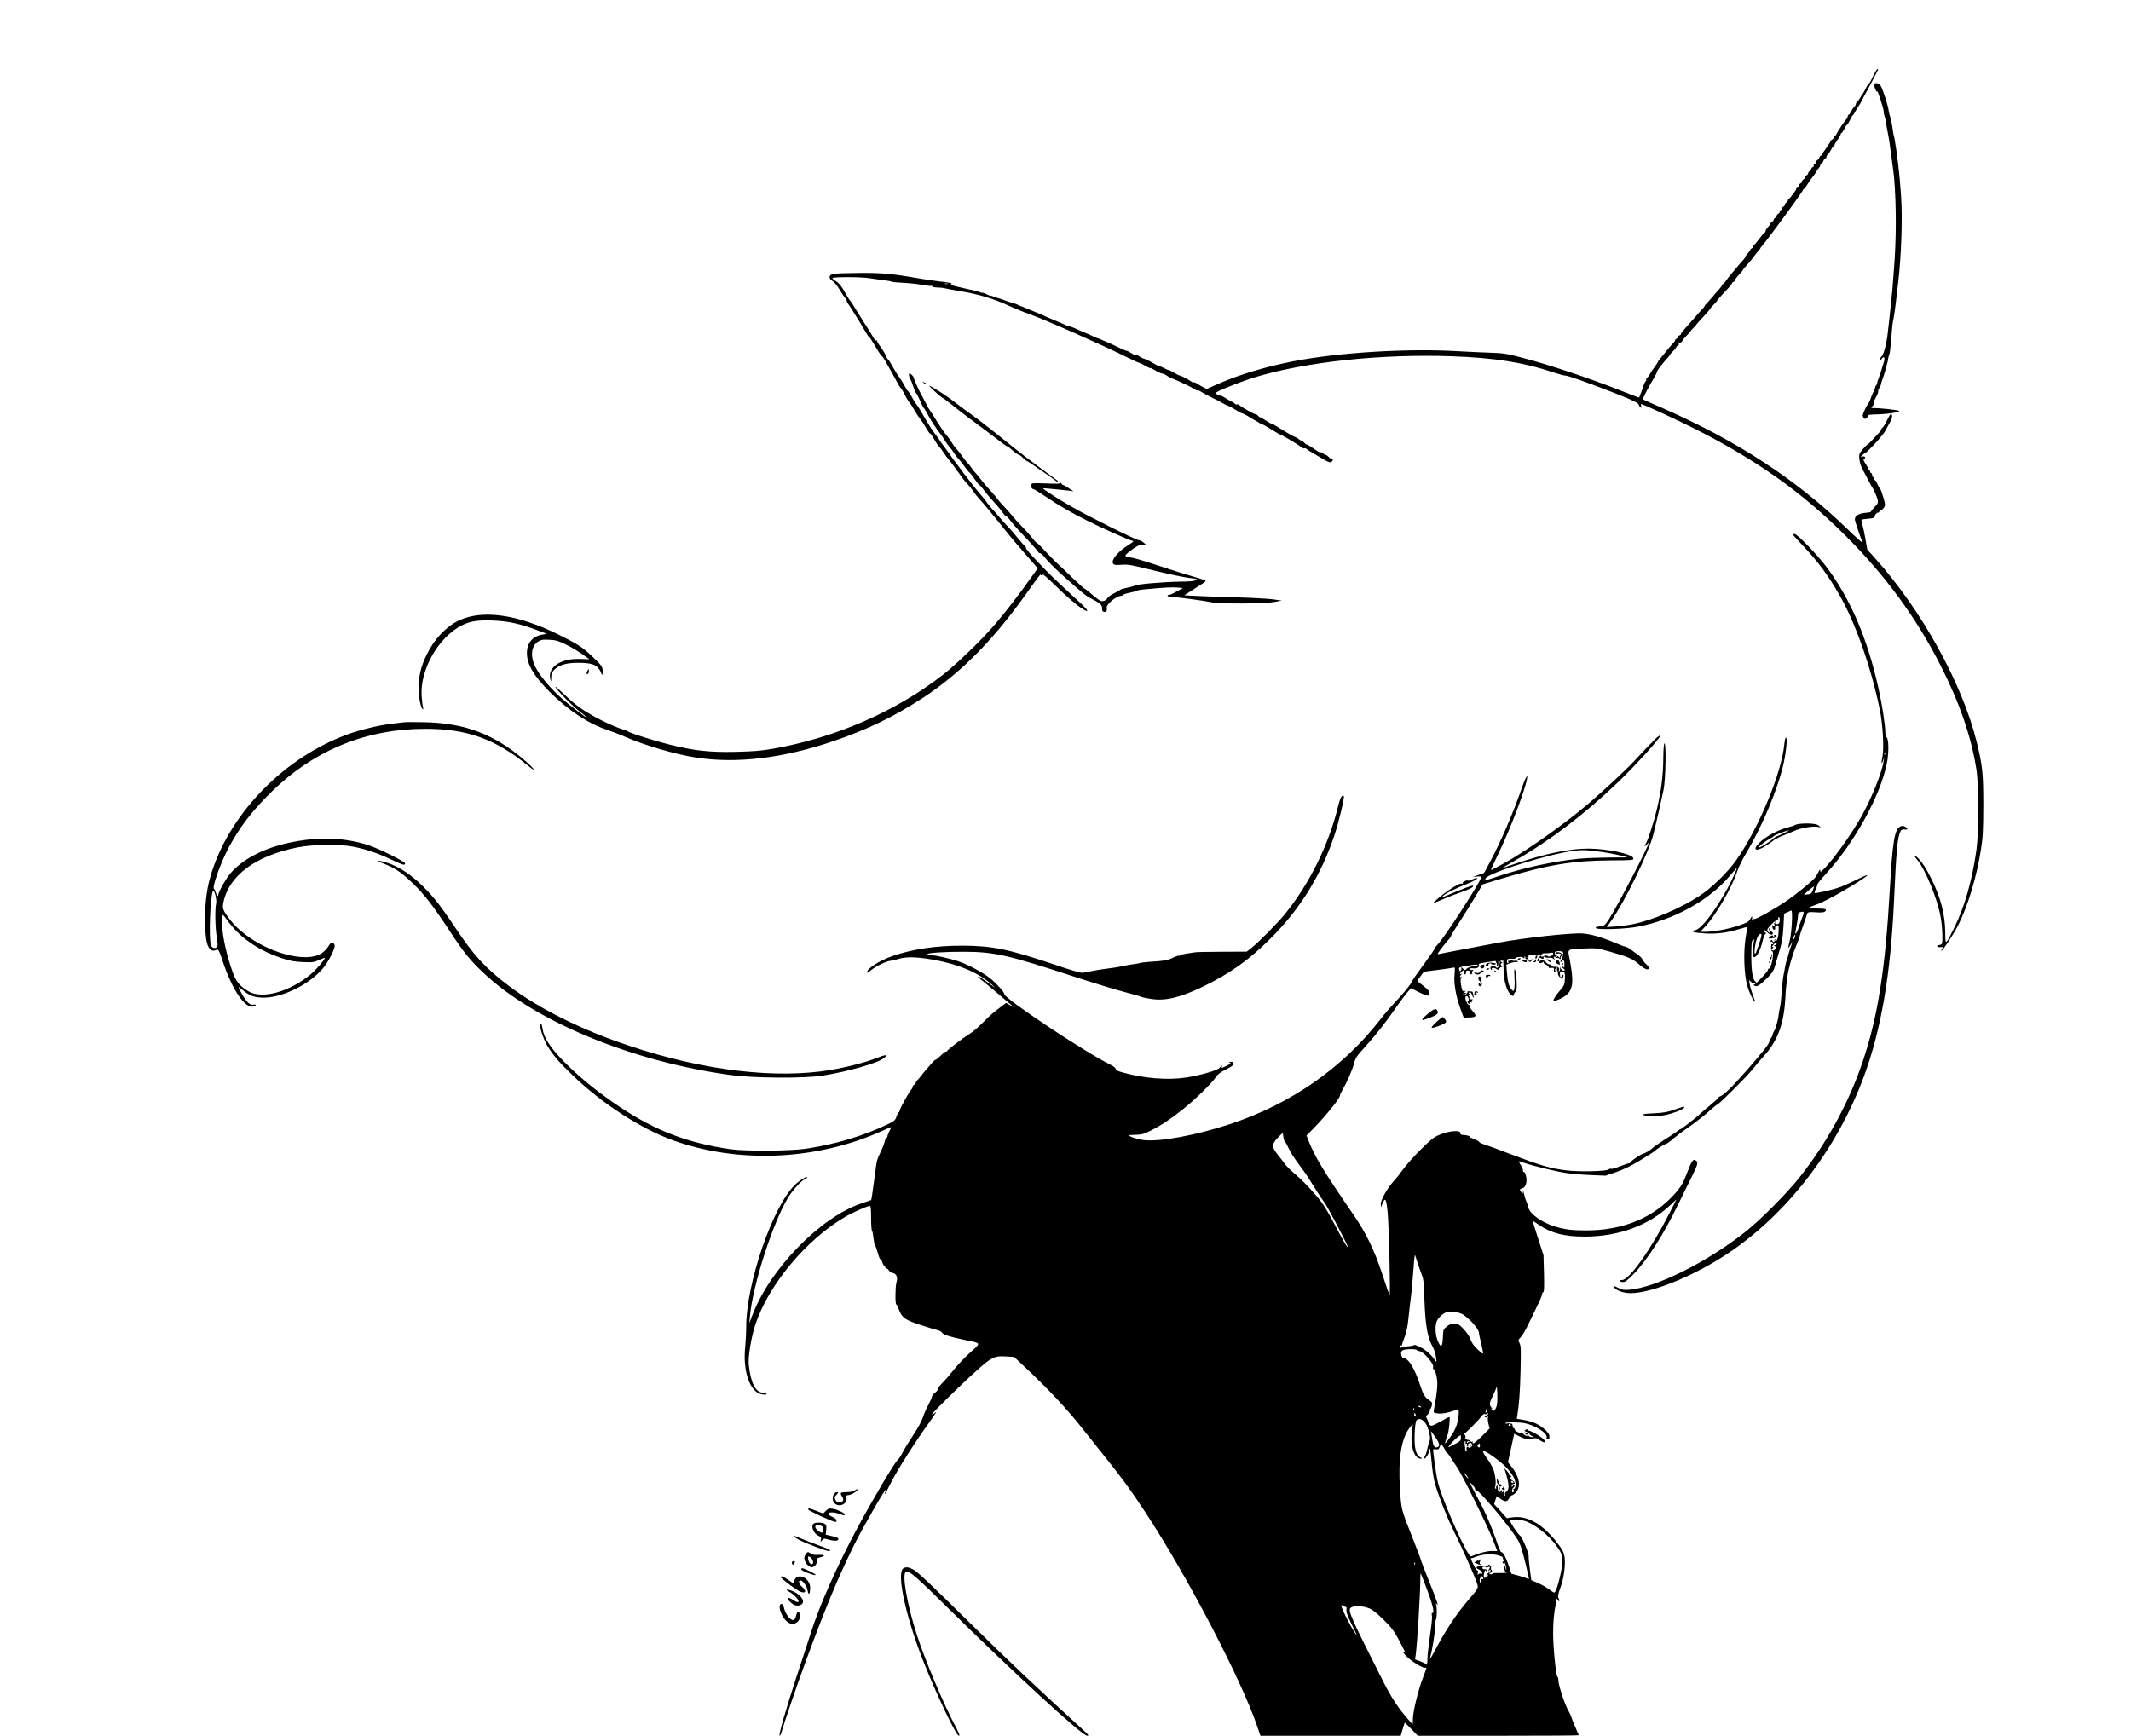 <?xml version="1.0" standalone="no"?>
<!DOCTYPE svg PUBLIC "-//W3C//DTD SVG 20010904//EN"
 "http://www.w3.org/TR/2001/REC-SVG-20010904/DTD/svg10.dtd">
<svg version="1.0" xmlns="http://www.w3.org/2000/svg"
 width="2099pt" height="1710pt" viewBox="0 0 2099 1710"
 preserveAspectRatio="xMidYMid meet">

<g transform="translate(0,1710) scale(0.1,-0.1)"
fill="#000000" stroke="none">
<path d="M18459 16369 c-35 -75 -43 -89 -50 -89 -4 0 -17 -21 -30 -47 -12 -27
-26 -50 -29 -53 -4 -3 -15 -21 -26 -40 -10 -19 -25 -39 -31 -43 -7 -4 -13 -14
-13 -21 0 -8 -6 -19 -14 -25 -8 -7 -22 -27 -31 -46 -9 -19 -20 -35 -25 -35 -6
0 -10 -6 -10 -14 0 -8 -6 -21 -12 -28 -18 -18 -92 -129 -100 -150 -4 -10 -12
-18 -18 -18 -5 0 -10 -7 -10 -15 0 -9 -7 -18 -15 -21 -8 -4 -15 -10 -15 -15 0
-6 -18 -34 -40 -64 -22 -30 -40 -58 -40 -64 0 -5 -7 -11 -15 -15 -8 -3 -15
-12 -15 -20 0 -7 -7 -16 -15 -20 -8 -3 -15 -12 -15 -20 0 -7 -7 -17 -16 -20
-8 -3 -12 -10 -9 -16 3 -6 -1 -13 -9 -16 -9 -3 -16 -13 -16 -20 0 -8 -7 -17
-15 -20 -8 -4 -15 -13 -15 -20 0 -8 -7 -17 -15 -20 -8 -4 -15 -13 -15 -20 0
-8 -7 -17 -15 -20 -8 -4 -15 -13 -15 -20 0 -8 -7 -17 -15 -20 -8 -4 -15 -12
-15 -20 0 -7 -7 -17 -16 -22 -9 -5 -14 -11 -12 -13 5 -6 -64 -99 -74 -99 -4 0
-8 -7 -8 -15 0 -9 -7 -18 -15 -21 -8 -4 -15 -13 -15 -20 0 -8 -7 -17 -15 -20
-8 -4 -12 -10 -9 -15 3 -5 -2 -12 -10 -15 -9 -3 -16 -13 -16 -20 0 -8 -7 -17
-15 -20 -8 -4 -15 -13 -15 -20 0 -8 -7 -17 -15 -20 -8 -4 -15 -12 -15 -19 0
-7 -7 -15 -15 -19 -8 -3 -15 -10 -15 -15 0 -6 -11 -22 -25 -37 -14 -15 -25
-33 -25 -40 0 -8 -4 -14 -8 -14 -5 0 -28 -27 -52 -60 -24 -33 -47 -60 -52 -60
-4 0 -8 -7 -8 -15 0 -9 -7 -18 -15 -21 -8 -4 -15 -10 -15 -15 0 -4 -11 -20
-25 -35 -14 -15 -25 -31 -25 -35 0 -5 -8 -17 -17 -27 -10 -10 -36 -39 -58 -66
-22 -27 -50 -60 -63 -75 -13 -14 -35 -43 -49 -63 -14 -21 -30 -38 -34 -38 -5
0 -9 -4 -9 -10 0 -5 -8 -18 -17 -28 -10 -10 -38 -42 -63 -72 -25 -29 -55 -64
-67 -76 -13 -13 -23 -26 -23 -29 0 -3 -8 -13 -17 -23 -10 -10 -43 -47 -73 -82
-30 -35 -70 -79 -87 -98 -18 -18 -33 -38 -33 -43 0 -5 -4 -9 -10 -9 -5 0 -10
-6 -10 -14 0 -8 -9 -18 -20 -21 -11 -4 -18 -11 -15 -16 4 -5 -1 -12 -9 -15 -9
-3 -16 -10 -16 -15 0 -5 -8 -17 -17 -27 -16 -15 -59 -66 -115 -136 -10 -11
-22 -26 -28 -33 -5 -7 -10 -15 -10 -19 0 -3 -13 -23 -28 -43 -16 -20 -37 -52
-48 -71 -10 -19 -26 -40 -34 -47 -8 -7 -11 -13 -6 -13 5 0 2 -7 -5 -16 -7 -9
-14 -21 -16 -28 -1 -9 -44 -126 -48 -133 -1 -1 -73 26 -161 61 -333 132 -724
263 -1011 337 -133 35 -170 40 -290 44 -76 2 -214 9 -308 14 -507 31 -1193
-11 -1645 -100 -267 -53 -518 -128 -720 -216 l-125 -55 -35 18 c-19 10 -47 26
-61 36 -14 9 -29 15 -32 11 -4 -3 -12 -1 -19 5 -21 17 -106 62 -117 62 -6 0
-33 13 -61 30 -27 16 -50 27 -50 25 0 -3 -19 5 -42 17 -24 13 -47 23 -53 23
-5 0 -14 3 -20 7 -31 19 -106 59 -112 60 -17 2 -39 12 -64 29 -14 10 -29 16
-32 13 -3 -4 -23 4 -44 17 -21 13 -43 24 -49 24 -6 0 -30 10 -55 22 -52 26
-142 67 -149 69 -3 0 -23 9 -45 19 -22 9 -42 17 -45 17 -3 0 -16 6 -30 13 -14
8 -54 26 -90 40 -36 15 -80 34 -98 43 -19 9 -43 17 -54 19 -11 2 -32 9 -47 17
-14 8 -46 22 -71 31 -25 10 -65 27 -90 38 -25 11 -60 27 -77 34 -18 7 -47 20
-65 27 -75 32 -123 51 -128 51 -3 1 -14 6 -26 12 -11 7 -32 14 -45 17 -13 3
-49 14 -79 26 -30 12 -66 23 -79 26 -13 3 -32 9 -43 15 -10 5 -18 7 -18 4 0
-3 -18 4 -40 15 -22 11 -40 18 -40 15 0 -2 -12 0 -27 6 -16 6 -37 13 -48 15
-11 2 -40 8 -65 14 -25 6 -54 13 -65 15 -95 21 -116 28 -105 35 16 10 -12 16
-135 30 -49 6 -139 19 -200 30 -252 44 -354 53 -581 51 -121 -1 -233 -5 -250
-10 -42 -11 -44 -45 -4 -70 18 -10 48 -48 70 -85 21 -36 46 -73 54 -82 9 -8
16 -21 16 -28 0 -6 7 -21 15 -31 16 -21 64 -97 114 -180 75 -127 86 -145 92
-145 4 0 30 -41 59 -90 29 -50 58 -94 65 -98 7 -4 22 -25 34 -47 12 -22 32
-58 45 -80 13 -22 41 -71 61 -110 20 -38 42 -75 49 -80 6 -6 24 -35 39 -66 15
-31 36 -65 45 -75 10 -11 33 -46 51 -79 19 -33 44 -71 56 -85 12 -14 37 -51
54 -82 18 -32 36 -58 41 -58 5 0 23 -26 41 -57 18 -32 40 -65 49 -73 9 -8 29
-34 44 -58 15 -24 38 -56 51 -70 13 -15 38 -48 57 -74 78 -109 104 -144 129
-168 14 -14 39 -46 57 -72 17 -25 44 -59 59 -75 37 -39 140 -163 243 -293 46
-58 124 -152 174 -208 50 -57 106 -121 124 -142 l33 -39 -63 -88 c-109 -155
-263 -355 -361 -468 -126 -147 -378 -391 -507 -491 -470 -366 -1060 -622
-1680 -731 -114 -20 -191 -26 -365 -30 -254 -6 -409 11 -652 72 -178 45 -424
125 -417 136 3 5 -6 9 -20 9 -33 0 -211 78 -323 142 -113 65 -179 114 -281
212 -45 43 -82 75 -82 70 0 -18 174 -196 241 -245 38 -29 69 -54 69 -56 0 -11
-156 107 -245 185 -112 98 -217 223 -260 308 -55 108 -44 210 28 255 27 17 45
20 108 16 63 -3 88 -10 160 -45 46 -22 118 -65 160 -94 l75 -53 -88 3 c-195 8
-326 -80 -298 -199 8 -32 8 -32 9 15 1 40 6 53 34 81 44 44 118 65 229 65 120
0 173 -14 203 -55 14 -17 25 -37 25 -43 0 -6 5 -14 11 -17 7 -5 9 7 6 38 -5
41 -13 52 -87 124 -113 108 -151 133 -344 229 -408 203 -758 252 -991 139
-122 -59 -239 -183 -310 -330 -54 -110 -74 -184 -81 -295 -6 -89 14 -223 37
-244 9 -8 10 -5 5 14 -4 14 -9 64 -13 111 -18 260 163 580 397 699 79 40 157
52 300 47 151 -5 274 -32 440 -95 l95 -36 -43 -8 c-97 -16 -152 -82 -152 -182
0 -111 66 -224 224 -382 179 -179 380 -313 562 -373 49 -16 130 -47 179 -69
199 -87 501 -175 705 -206 396 -61 852 -6 1344 161 339 115 603 243 886 428
393 258 720 595 1077 1109 46 65 83 113 83 105 0 -10 3 -10 12 -1 9 9 38 -14
127 -101 125 -122 216 -200 274 -236 74 -46 57 -13 -38 74 -222 204 -286 265
-402 388 -68 71 -121 133 -118 137 3 4 -2 14 -11 21 -9 7 -44 47 -78 89 -33
41 -77 91 -96 110 -19 19 -53 57 -75 84 -22 27 -54 63 -71 80 -16 17 -41 47
-54 66 -13 19 -42 56 -64 81 -23 26 -66 79 -96 119 -30 39 -60 77 -65 83 -6 7
-25 33 -43 59 -18 25 -38 52 -45 60 -7 7 -22 27 -32 43 -11 17 -40 57 -65 91
-25 33 -52 71 -60 84 -8 12 -24 35 -35 49 -38 49 -61 86 -116 181 -29 52 -61
103 -70 113 -10 11 -31 45 -49 78 -17 32 -35 59 -39 59 -4 0 -17 21 -30 47
-13 26 -36 63 -51 83 -15 19 -45 67 -66 105 -21 39 -42 72 -47 74 -5 2 -17 22
-26 45 -10 22 -34 62 -54 88 -19 25 -32 50 -29 54 4 4 2 4 -5 0 -8 -4 -18 6
-29 26 -9 18 -49 83 -89 143 -39 61 -84 133 -100 160 -15 28 -33 55 -39 60 -7
6 -27 37 -45 70 -44 78 -65 105 -101 127 -17 10 -30 22 -30 28 0 13 280 13
360 0 30 -5 78 -12 105 -15 87 -11 106 -15 115 -20 5 -3 58 -8 117 -11 59 -3
143 -12 185 -20 43 -8 82 -13 87 -10 5 4 11 1 13 -5 2 -7 24 -11 48 -11 25 0
61 -4 80 -9 20 -5 89 -18 155 -29 174 -29 319 -72 458 -136 67 -31 166 -71
220 -90 150 -53 698 -295 950 -420 70 -34 127 -61 127 -58 0 2 25 -10 55 -27
30 -17 55 -28 55 -25 0 3 23 -8 50 -24 28 -17 58 -30 66 -30 9 0 28 -8 42 -18
24 -16 57 -33 72 -36 5 -1 71 -31 140 -64 19 -9 48 -25 63 -35 16 -11 31 -17
34 -13 3 3 18 -3 32 -13 14 -9 58 -33 96 -52 39 -18 92 -46 118 -61 26 -16 52
-28 58 -28 5 0 35 -16 65 -35 30 -19 58 -35 63 -35 9 0 54 -23 96 -50 17 -11
37 -23 45 -26 8 -4 21 -12 29 -18 7 -5 19 -11 25 -12 7 -1 51 -25 97 -54 46
-29 89 -53 95 -54 14 -2 182 -103 207 -124 9 -8 20 -12 24 -9 3 4 13 1 21 -5
8 -7 22 -17 33 -23 10 -5 58 -34 106 -63 63 -39 92 -51 102 -45 21 13 26 33 8
33 -7 0 -22 9 -32 20 -10 11 -24 20 -30 20 -7 0 -18 7 -25 15 -7 8 -16 12 -21
9 -5 -3 -21 3 -36 14 -16 10 -42 28 -60 40 -18 12 -36 22 -41 22 -5 0 -17 9
-27 20 -10 11 -23 20 -28 20 -6 0 -18 7 -28 16 -9 8 -23 16 -31 18 -7 1 -46
22 -86 46 -40 25 -81 50 -90 55 -9 6 -24 14 -32 20 -8 5 -20 10 -27 11 -7 1
-33 16 -58 33 -25 17 -50 31 -54 31 -5 0 -14 7 -21 15 -7 8 -18 15 -26 15 -13
0 -128 64 -156 88 -9 8 -21 11 -26 8 -5 -3 -15 1 -22 9 -7 8 -16 15 -21 15 -5
0 -33 16 -63 35 -29 19 -56 32 -59 29 -3 -4 -16 1 -27 9 -22 15 -22 16 20 37
61 31 249 103 352 134 501 152 1245 231 1944 206 419 -15 711 -62 998 -160 50
-16 100 -30 113 -30 29 0 250 -79 511 -182 162 -64 205 -86 212 -103 12 -31
35 -45 25 -16 -3 11 -4 21 -1 21 17 0 360 -158 541 -250 598 -303 1050 -624
1475 -1050 390 -389 696 -807 935 -1278 185 -362 302 -701 352 -1022 25 -160
25 -620 0 -795 -43 -302 -115 -555 -216 -760 -89 -180 -90 -181 -91 -57 0 177
-45 353 -138 537 -50 100 -86 156 -127 198 -43 43 -51 32 -10 -15 78 -92 195
-375 229 -558 17 -87 24 -250 12 -269 -4 -6 -16 -11 -27 -11 -10 0 -19 -4 -19
-10 0 -10 21 -14 49 -10 13 1 13 -1 2 -14 -8 -9 -11 -19 -8 -22 7 -8 122 167
164 250 97 193 182 475 225 747 19 124 22 184 23 434 0 316 -7 388 -65 625
-141 575 -544 1303 -1006 1816 l-72 80 -17 99 c-9 54 -23 119 -31 144 -7 25
-11 48 -8 51 3 3 33 7 67 10 46 4 62 9 62 20 0 18 19 40 34 40 6 0 11 5 11 10
0 6 6 10 13 10 6 0 20 12 31 26 18 25 18 27 -4 105 -13 43 -26 79 -29 79 -3 0
-15 20 -26 45 -11 25 -23 45 -27 45 -5 0 -8 7 -8 15 0 8 -4 15 -10 15 -5 0
-10 9 -10 20 0 11 -4 20 -10 20 -5 0 -10 7 -10 15 0 8 -4 15 -10 15 -5 0 -10
6 -10 13 0 7 -12 30 -27 52 -17 25 -22 40 -15 43 23 7 13 30 -10 25 l-23 -6
22 22 c12 11 25 21 29 21 8 0 116 112 147 153 12 16 27 34 32 40 6 7 19 28 28
47 10 19 28 52 39 72 19 34 20 68 1 68 -4 0 -21 -28 -38 -63 -16 -34 -36 -66
-42 -70 -7 -4 -13 -12 -13 -17 0 -6 -8 -18 -17 -28 -10 -10 -39 -42 -65 -70
-26 -29 -51 -52 -55 -53 -4 0 -25 -21 -46 -46 -35 -41 -37 -49 -33 -94 2 -27
14 -68 26 -91 13 -24 39 -74 59 -113 20 -38 38 -72 41 -75 11 -11 49 -97 55
-126 5 -27 1 -37 -30 -68 -19 -20 -35 -40 -35 -45 0 -5 -24 -11 -54 -13 -66
-5 -106 -29 -106 -63 0 -20 33 -119 76 -230 4 -11 -64 50 -152 135 -500 486
-1080 865 -1819 1190 -104 45 -192 84 -194 86 -4 4 58 125 103 198 20 33 36
65 36 71 0 7 8 21 18 33 9 11 27 34 39 50 12 16 34 41 48 56 14 15 25 30 25
33 0 3 14 19 30 35 17 15 30 32 30 37 0 5 7 12 16 15 8 3 13 10 9 15 -3 5 4
12 15 16 11 3 20 11 20 16 0 6 18 28 40 50 22 22 40 42 40 45 0 2 14 18 30 34
17 16 30 31 30 34 0 2 19 24 43 49 63 68 97 107 97 113 0 2 14 18 30 34 17 16
30 31 30 34 0 4 51 63 118 133 17 19 32 38 32 43 0 4 7 11 16 14 9 4 15 9 12
12 -5 4 23 41 65 85 9 11 17 21 17 24 0 3 8 13 18 23 23 24 73 84 97 118 11
16 28 36 38 46 9 10 17 21 17 24 0 3 6 12 13 19 21 24 32 38 109 140 145 193
298 406 298 416 0 5 5 9 10 9 6 0 14 8 17 18 6 14 53 83 81 118 5 5 15 21 22
34 7 14 19 31 27 38 7 7 13 20 13 28 0 8 5 14 10 14 6 0 15 11 20 25 5 14 14
25 20 25 5 0 10 6 10 14 0 7 6 19 14 25 8 7 22 27 31 46 9 19 20 35 25 35 6 0
10 6 10 13 0 6 14 30 30 51 17 22 30 46 30 53 0 7 4 13 8 13 5 0 17 18 28 40
10 22 22 40 26 40 4 0 17 20 28 44 11 24 23 46 27 48 5 1 19 23 32 48 14 25
27 47 31 50 3 3 14 21 24 40 9 19 37 71 61 115 39 72 94 178 103 198 2 4 0 7
-5 7 -5 0 -20 -23 -34 -51z m-9126 -2066 c-7 -2 -19 -2 -25 0 -7 3 -2 5 12 5
14 0 19 -2 13 -5z"/>
<path d="M18460 16263 c1 -25 28 -82 30 -63 1 8 17 -32 35 -89 19 -58 32 -108
29 -112 -2 -4 3 -25 10 -48 8 -22 15 -48 14 -58 0 -10 5 -45 12 -78 16 -78 23
-123 34 -215 3 -25 8 -61 11 -80 11 -78 17 -127 21 -165 24 -282 23 -617 -2
-920 -3 -33 -7 -87 -9 -120 -2 -33 -6 -80 -9 -104 -2 -24 -8 -74 -11 -110 -8
-73 -12 -116 -19 -176 -3 -22 -7 -65 -11 -95 -3 -30 -7 -64 -10 -75 -2 -11 -6
-31 -9 -45 -13 -64 -30 -111 -42 -121 -8 -6 -14 -19 -14 -27 0 -13 2 -13 13 2
24 32 37 15 23 -29 -7 -22 -19 -60 -26 -85 -7 -25 -19 -59 -26 -77 -8 -17 -14
-37 -14 -45 0 -8 -4 -18 -10 -24 -5 -5 -11 -19 -13 -31 -1 -11 -8 -27 -14 -35
-6 -7 -16 -31 -23 -53 -7 -22 -18 -47 -24 -55 -16 -22 -33 -53 -49 -92 -12
-28 -12 -37 -2 -52 13 -17 14 -17 34 0 11 10 18 20 16 24 -2 3 22 6 53 7 126
1 268 22 246 36 -15 9 -194 28 -253 27 -23 0 -23 1 -8 18 10 10 14 21 11 25
-3 3 2 21 11 39 32 60 35 68 35 86 0 10 5 23 12 30 6 6 13 22 15 34 2 13 7 32
12 43 10 22 41 124 46 152 2 10 4 18 5 18 1 0 4 13 6 29 2 16 6 36 10 45 10
22 13 50 29 241 2 36 7 76 10 90 13 61 26 157 40 288 3 26 8 67 11 92 31 251
45 646 29 860 -10 142 -14 183 -20 235 -3 28 -8 68 -10 90 -4 45 -13 105 -20
150 -3 17 -7 44 -10 62 -2 18 -7 42 -10 54 -4 12 -8 33 -10 48 -5 47 -24 141
-30 151 -3 5 -8 26 -11 46 -6 53 -59 217 -79 248 -20 31 -65 37 -65 9z"/>
<path d="M8955 13393 c3 -15 10 -30 14 -33 3 -3 14 -31 24 -62 10 -32 23 -63
30 -70 7 -7 25 -42 41 -78 15 -36 31 -67 35 -70 5 -3 23 -32 40 -65 33 -62 83
-138 124 -190 13 -16 34 -48 47 -70 14 -22 35 -51 48 -65 12 -14 33 -41 44
-60 12 -19 31 -44 43 -55 11 -11 36 -42 55 -70 18 -27 40 -54 47 -58 7 -4 31
-35 53 -67 23 -33 44 -60 49 -60 4 0 22 -20 40 -45 30 -42 52 -68 139 -164 18
-20 41 -48 50 -64 9 -15 23 -29 32 -32 8 -3 26 -21 39 -40 13 -20 56 -69 95
-110 99 -104 180 -194 184 -205 2 -6 10 -10 17 -10 7 0 24 -15 38 -32 33 -44
118 -129 203 -204 175 -155 212 -185 249 -204 104 -54 120 -68 120 -102 0 -27
4 -34 23 -36 20 -3 28 10 23 41 -6 33 96 117 142 117 8 0 17 4 19 9 2 5 32 15
68 22 36 7 67 16 70 20 3 4 32 9 65 12 201 19 273 23 327 19 l60 -5 -59 -33
c-32 -18 -66 -34 -75 -34 -10 0 -18 -4 -18 -10 0 -5 15 -10 33 -10 43 0 328
-38 397 -53 81 -18 524 -16 620 2 l75 14 -90 13 c-49 6 -209 15 -355 19 -146
4 -321 10 -390 14 l-125 6 90 58 c124 79 126 80 117 88 -4 4 -56 21 -117 38
-60 17 -204 62 -318 100 -114 38 -233 75 -265 81 -99 20 -96 18 -75 42 10 12
44 38 76 59 47 31 65 37 90 33 l32 -6 -30 26 c-16 14 -40 25 -52 26 -26 0
-488 231 -660 329 -133 76 -294 181 -278 181 22 0 232 -20 265 -25 l35 -6 -50
33 c-27 18 -51 32 -53 30 -2 -2 -10 5 -19 15 -8 10 -12 13 -9 6 5 -9 -28 -10
-137 -6 -132 5 -144 4 -151 -12 -6 -18 9 -45 26 -45 5 0 55 -31 111 -68 139
-94 255 -161 411 -239 147 -74 405 -190 443 -199 24 -6 23 -8 -24 -38 -93 -58
-163 -131 -163 -171 0 -30 17 -35 92 -29 55 6 95 -2 308 -55 135 -33 289 -66
343 -73 89 -10 96 -13 75 -24 -15 -9 -66 -14 -148 -14 -162 -2 -436 -25 -455
-40 -5 -4 -38 -13 -73 -20 -34 -7 -65 -16 -67 -20 -3 -4 -29 -20 -60 -34 -30
-15 -60 -36 -66 -47 -14 -27 -49 -39 -74 -26 -11 5 -48 34 -82 63 -33 30 -65
54 -70 54 -4 0 -58 49 -120 108 -61 59 -132 127 -158 150 -26 24 -76 76 -112
115 -36 40 -71 74 -77 76 -6 2 -20 16 -31 30 -30 38 -84 99 -135 151 -25 25
-63 68 -85 95 -22 27 -56 65 -75 84 -20 20 -48 53 -64 74 -15 21 -42 53 -60
72 -40 43 -72 80 -115 135 -19 25 -40 50 -46 55 -7 6 -22 26 -35 45 -13 19
-33 44 -45 55 -11 11 -35 41 -53 68 -18 26 -41 55 -51 65 -10 9 -31 37 -46 62
-15 25 -36 54 -46 65 -21 21 -81 110 -138 204 -19 31 -37 58 -40 61 -3 3 -21
34 -38 70 -18 36 -37 72 -42 80 -18 30 -71 148 -71 158 0 14 -28 42 -42 42 -6
0 -7 -11 -3 -27z"/>
<path d="M9090 13336 c0 -3 9 -10 20 -16 11 -6 20 -8 20 -6 0 3 -9 10 -20 16
-11 6 -20 8 -20 6z"/>
<path d="M9205 13246 c39 -36 74 -65 79 -66 4 0 43 -28 85 -62 42 -35 116 -92
164 -128 84 -62 236 -176 339 -255 26 -20 50 -35 53 -35 3 1 27 -17 52 -40 25
-22 51 -40 58 -40 6 0 24 -13 40 -30 16 -16 32 -30 36 -30 5 0 38 -21 74 -47
37 -27 88 -61 114 -78 26 -16 62 -43 81 -58 18 -15 35 -25 38 -22 3 3 3 7 1 8
-2 2 -74 55 -159 117 -85 62 -231 174 -323 249 -156 127 -339 268 -397 308
-14 9 -70 51 -125 93 -96 73 -154 111 -240 160 -35 19 -31 13 30 -44z"/>
<path d="M17660 11834 c0 -4 41 -49 91 -102 153 -160 251 -292 367 -493 158
-274 314 -720 398 -1132 30 -147 43 -384 25 -466 -13 -61 -8 -81 8 -30 l11 34
-6 -40 c-15 -112 -119 -370 -224 -557 -103 -182 -295 -448 -379 -522 -21 -19
-21 -19 -22 0 0 13 -6 6 -18 -18 -10 -21 -26 -47 -37 -59 -36 -42 -195 -169
-285 -230 -114 -77 -299 -180 -311 -173 -4 3 -8 0 -8 -5 0 -6 -4 -11 -9 -11
-5 0 -7 9 -4 20 8 29 -4 24 -21 -9 -13 -23 -31 -33 -109 -59 -107 -36 -245
-62 -325 -62 l-55 0 51 54 c102 108 263 386 313 541 12 39 53 121 90 183 158
262 316 642 369 889 25 117 36 238 23 246 -7 4 -13 -21 -18 -66 -27 -285 -254
-831 -474 -1142 -84 -119 -239 -270 -357 -348 -184 -122 -462 -241 -657 -281
-42 -9 -118 -19 -169 -23 l-91 -6 45 64 c132 187 368 670 412 844 33 131 86
365 103 450 19 102 26 446 8 452 -6 2 -11 -55 -12 -155 -1 -161 -21 -317 -63
-495 -25 -109 -88 -306 -106 -332 -21 -30 -16 -43 6 -16 11 13 20 20 20 17 0
-31 -313 -631 -393 -753 -39 -60 -43 -63 -90 -69 -35 -5 -45 -10 -37 -18 18
-18 295 -9 415 15 346 66 685 251 887 482 39 45 75 87 80 92 20 22 -36 -105
-88 -200 -128 -231 -257 -397 -316 -409 -59 -12 -15 -26 98 -32 116 -7 222 7
346 46 34 11 64 18 66 15 2 -2 -4 -49 -14 -105 -23 -138 -15 -362 16 -470 19
-69 67 -167 76 -158 2 2 -7 31 -20 63 -13 33 -27 80 -31 105 l-7 45 20 -19
c13 -11 28 -16 39 -12 13 5 14 9 5 15 -28 17 -42 102 -42 251 0 121 3 150 15
160 14 12 15 8 8 -31 -9 -51 -10 -125 -2 -134 23 -23 68 55 91 157 6 29 18 59
27 66 9 7 10 12 3 12 -7 0 -12 8 -12 18 1 14 5 12 24 -10 13 -15 33 -26 44
-25 22 1 19 22 -4 31 -9 3 -13 10 -9 15 3 5 1 12 -4 15 -11 7 -9 -13 2 -31 5
-7 4 -13 -2 -13 -6 0 -15 8 -20 18 -8 15 -1 28 43 71 29 28 56 48 61 44 4 -5
5 -3 1 4 -3 6 -2 14 4 18 6 4 10 -7 10 -28 0 -26 -5 -36 -19 -40 -15 -4 -19 0
-16 14 2 11 0 17 -6 14 -5 -4 -6 -11 -3 -17 4 -7 2 -8 -4 -4 -8 5 -10 1 -5
-10 5 -13 2 -16 -9 -12 -11 5 -14 1 -10 -18 2 -13 10 -24 18 -24 7 0 11 8 9
19 -2 12 3 21 16 24 16 4 19 0 19 -28 0 -72 -12 -125 -29 -125 -14 0 -14 2 -1
11 13 9 13 10 0 6 -8 -2 -14 -10 -13 -16 4 -15 -14 -14 -20 2 -3 9 -8 9 -18
-2 -8 -8 -9 -11 -3 -8 7 4 17 0 24 -8 11 -13 8 -19 -10 -17 -4 0 -6 -16 -5
-36 0 -21 5 -36 11 -35 14 2 9 -70 -9 -127 -7 -25 -18 -44 -24 -43 -6 1 -10
-4 -9 -11 1 -16 -121 -146 -138 -146 -6 0 -3 -5 7 -11 23 -14 52 5 129 81 41
41 59 69 68 101 6 24 20 71 30 104 40 125 51 184 57 301 l6 122 34 16 c18 9
36 16 38 16 14 0 3 -213 -14 -285 -11 -44 -18 -81 -16 -83 2 -2 13 13 25 35
21 37 20 34 -6 -39 -7 -20 -15 -47 -18 -60 -2 -12 -9 -34 -14 -48 -6 -14 -16
-54 -22 -90 -7 -36 -13 -72 -15 -80 -5 -25 -15 -131 -20 -205 -3 -38 -7 -76
-10 -85 -2 -8 -7 -33 -11 -55 -3 -22 -7 -50 -9 -62 -2 -11 -6 -30 -9 -41 -4
-11 -9 -30 -11 -42 -2 -13 -11 -33 -20 -46 -8 -13 -15 -30 -15 -37 0 -8 -9
-26 -20 -39 -10 -14 -17 -28 -14 -31 9 -9 -70 -109 -217 -277 -151 -172 -226
-245 -264 -260 -14 -5 -25 -14 -25 -19 0 -5 -33 -35 -72 -67 -40 -32 -89 -74
-108 -93 -35 -33 -180 -146 -190 -146 -3 0 -21 -12 -40 -27 -19 -14 -74 -51
-121 -80 -47 -30 -96 -64 -110 -77 -24 -23 -75 -53 -94 -57 -22 -4 -113 -65
-119 -79 -3 -8 -12 -15 -20 -15 -8 0 -49 -14 -90 -30 -42 -17 -81 -28 -87 -25
-5 4 -17 1 -26 -7 -21 -17 -289 -24 -406 -9 -169 20 -257 46 -572 166 -110 43
-221 83 -247 91 -27 8 -48 19 -48 24 0 5 -24 18 -52 29 -29 11 -48 21 -43 21
20 3 -31 19 -61 19 -24 1 -31 5 -30 19 2 30 -103 23 -194 -13 -67 -27 -86 -42
-191 -145 -64 -63 -143 -151 -175 -195 -32 -44 -74 -98 -95 -120 -62 -67 -129
-185 -128 -225 l1 -35 15 38 c28 68 39 47 52 -100 12 -143 28 -812 18 -803 -3
3 -35 95 -71 205 -79 241 -160 407 -286 590 -292 425 -376 563 -440 724 l-21
54 84 86 c115 119 251 289 245 308 -1 4 10 28 24 53 43 73 95 190 114 260 15
58 27 76 104 160 103 113 212 251 309 392 39 57 89 123 110 148 l39 45 74 -38
c89 -44 108 -46 108 -12 0 19 -15 37 -60 72 -33 25 -60 48 -60 50 0 2 15 23
33 47 l32 43 140 18 c77 10 146 20 154 23 12 4 13 -7 8 -65 -9 -90 12 -210 56
-335 l34 -93 52 1 c74 2 80 14 36 63 -20 22 -34 45 -30 51 3 5 0 10 -7 10 -16
0 -42 65 -33 80 10 16 30 1 31 -25 1 -14 -2 -22 -7 -19 -5 3 -6 -2 -3 -10 3
-9 10 -16 16 -16 5 0 6 5 2 12 -5 8 -2 9 12 4 10 -4 15 -4 11 0 -4 4 -2 13 4
20 8 10 6 12 -11 9 -15 -3 -20 0 -17 9 3 8 0 19 -6 25 -8 8 -7 11 4 11 11 0
11 2 1 9 -11 7 -11 9 1 14 11 4 19 -4 26 -24 5 -16 12 -29 14 -29 6 0 -5 60
-12 61 -38 5 -49 5 -46 -1 3 -4 -4 -15 -14 -24 -14 -13 -21 -14 -27 -5 -4 7 1
18 12 27 16 12 16 14 2 9 -22 -8 -27 1 -38 66 -5 36 -4 56 4 66 8 12 8 13 -1
7 -7 -4 -13 -3 -13 1 0 5 6 15 13 22 10 11 10 13 0 7 -17 -10 -16 2 1 20 20
19 26 18 26 -6 0 -11 5 -20 10 -20 6 0 10 9 10 21 0 15 5 20 23 17 15 -2 21
-9 19 -20 -2 -10 2 -18 8 -18 5 0 10 9 10 19 0 11 6 22 13 25 6 3 2 3 -10 1
-12 -3 -24 -1 -28 5 -7 11 3 13 51 10 30 -1 51 20 39 40 -2 4 14 10 38 14 23
3 63 10 89 14 26 5 45 5 42 1 -2 -4 0 -10 5 -14 6 -3 7 -13 4 -22 -4 -11 -3
-14 6 -9 6 4 11 15 10 24 -3 30 1 37 10 23 6 -10 4 -25 -6 -45 -13 -25 -17
-27 -27 -15 -13 17 -56 13 -56 -6 0 -8 4 -17 10 -20 5 -3 7 0 4 8 -6 17 28 16
48 -1 11 -9 17 -7 28 8 7 10 18 16 24 13 6 -4 5 1 -3 11 -13 15 -13 19 0 27
10 6 10 9 2 9 -7 0 -13 5 -13 11 0 5 4 8 9 5 5 -4 12 0 14 6 3 7 6 -24 6 -68
1 -103 15 -177 44 -234 21 -42 57 -67 57 -40 0 6 7 19 16 28 13 13 15 32 12
106 -2 50 -9 100 -15 111 -9 15 -10 2 -6 -61 3 -45 3 -98 -1 -117 -7 -35 -7
-36 -25 -18 -27 27 -41 77 -48 167 l-6 80 33 14 c18 7 46 13 62 13 22 0 26 2
14 9 -9 5 -21 6 -26 3 -5 -3 -19 -1 -30 5 -14 8 -20 8 -20 0 0 -6 -4 -8 -10
-5 -6 3 -7 -1 -4 -9 3 -9 2 -16 -3 -16 -14 0 -13 38 2 44 7 2 27 3 45 1 17 -2
28 0 25 4 -3 5 13 11 35 13 22 2 40 0 40 -4 0 -5 5 -8 11 -8 5 0 7 5 3 12 -4
7 -3 8 5 4 6 -4 9 -12 6 -17 -4 -5 4 -9 17 -9 18 0 20 2 8 10 -11 7 -11 10 -2
10 7 0 10 5 7 10 -6 9 15 12 103 13 17 1 32 5 32 9 0 5 15 8 33 7 17 0 42 2
55 5 35 8 24 -26 -11 -35 -15 -4 -25 -3 -22 1 6 10 -35 7 -53 -4 -7 -4 -12 -2
-12 6 -1 7 -9 3 -20 -11 -22 -25 -26 -41 -10 -41 6 0 10 9 10 21 0 14 4 18 13
12 22 -13 36 -12 30 4 -5 13 -2 13 14 4 11 -5 31 -8 44 -6 13 3 32 -3 43 -13
18 -15 19 -15 8 0 -9 11 -10 18 -2 23 5 3 10 1 10 -5 0 -7 6 -10 14 -7 7 3 19
0 25 -6 11 -11 12 -9 15 15 0 6 8 13 16 15 9 3 11 1 5 -4 -16 -13 -16 -33 0
-39 10 -4 15 -19 14 -48 0 -22 -3 -35 -6 -28 -2 6 -10 12 -16 12 -7 -1 -2 -9
11 -20 20 -16 20 -19 5 -22 -11 -2 -23 6 -30 22 -10 20 -12 21 -7 3 2 -12 -1
-25 -7 -29 -7 -4 -9 -3 -6 4 14 22 -4 41 -35 38 -18 -2 -32 2 -35 10 -3 8 -14
14 -24 14 -10 0 -24 9 -31 20 -14 21 -52 27 -63 9 -11 -18 5 -24 27 -10 11 7
17 8 13 2 -3 -6 2 -14 12 -18 22 -9 44 -29 37 -36 -3 -2 9 -3 25 -2 27 2 30 0
27 -20 -3 -14 1 -22 10 -22 9 0 11 4 4 12 -7 9 -5 17 7 26 15 12 16 12 10 -3
-3 -10 -2 -20 3 -23 5 -3 7 -14 5 -24 -2 -11 9 -30 28 -47 17 -16 25 -21 18
-11 -9 11 -10 17 -2 17 6 0 11 8 11 18 -1 15 -2 15 -15 -2 -8 -11 -15 -18 -16
-15 -6 42 -6 59 1 59 5 0 11 -6 13 -12 4 -10 6 -10 6 -1 1 7 7 10 14 7 10 -4
13 -22 11 -65 -2 -54 -6 -66 -41 -107 -52 -62 -77 -101 -70 -109 12 -11 102
30 134 62 58 58 64 136 24 343 -21 108 -33 99 144 108 115 5 125 4 245 -29
185 -52 231 -72 294 -127 58 -50 96 -64 96 -34 0 9 -12 25 -26 36 -14 12 -29
31 -34 44 -5 13 -29 37 -52 53 -24 16 -55 39 -69 50 -14 11 -37 22 -50 25 -13
2 -60 20 -104 39 -127 54 -234 85 -318 91 -105 8 -585 -44 -824 -90 -101 -19
-267 -50 -370 -70 -104 -19 -199 -38 -212 -41 -19 -5 -22 -3 -16 8 15 25 68
93 97 125 16 17 30 38 31 45 2 8 38 68 81 133 43 66 112 177 154 247 l76 127
185 56 c459 138 702 178 1084 180 210 1 218 2 215 21 -6 41 -256 95 -442 95
-190 0 -424 -49 -721 -149 -66 -23 -122 -41 -125 -41 -3 0 51 32 120 71 333
188 684 454 1009 765 175 167 435 454 423 466 -10 10 -61 -41 -257 -251 -85
-91 -334 -322 -472 -437 -206 -173 -496 -381 -721 -518 -86 -52 -205 -116
-216 -116 -3 0 31 73 74 163 89 185 189 433 250 621 54 170 38 190 -20 24 -88
-254 -209 -534 -317 -735 -30 -57 -55 -103 -56 -103 -1 0 -27 -10 -57 -20
l-55 -20 43 5 c28 3 42 1 42 -6 0 -36 -369 -606 -429 -663 -17 -17 -31 -35
-31 -42 0 -6 -48 -76 -106 -154 -58 -78 -109 -152 -114 -164 -11 -30 -82 -118
-170 -211 -42 -44 -106 -118 -142 -165 -367 -476 -884 -837 -1483 -1034 -336
-111 -694 -177 -853 -157 -61 8 -149 37 -139 47 2 2 32 4 68 5 53 1 77 8 144
41 103 52 195 113 320 213 118 94 281 254 319 311 20 31 46 51 101 78 55 27
75 42 75 57 0 14 -7 19 -27 18 -22 0 -24 -2 -10 -7 14 -6 9 -12 -28 -30 -51
-25 -59 -27 -50 -12 11 18 -6 11 -23 -10 -23 -26 -194 -75 -335 -96 -177 -26
-403 -8 -609 48 -57 15 -78 26 -78 37 0 11 -25 29 -67 50 -241 119 -1022 639
-1029 685 -3 24 -74 103 -139 157 -67 55 -216 135 -315 169 -80 27 -224 59
-267 60 -17 0 -34 4 -37 9 -9 14 169 26 364 25 293 -1 431 -33 1061 -239 195
-64 424 -134 509 -156 85 -22 162 -44 171 -49 9 -5 53 -14 98 -21 139 -21 280
12 501 117 267 128 465 268 675 479 293 292 499 626 630 1020 42 126 101 373
91 383 -17 16 -36 -17 -56 -100 -92 -380 -281 -764 -525 -1064 -71 -87 -250
-269 -321 -326 l-54 -43 -248 -1 c-136 0 -256 -3 -267 -6 -11 -2 -46 -8 -78
-12 -31 -5 -60 -12 -63 -17 -3 -5 -9 -7 -13 -4 -5 2 -32 -7 -60 -21 -53 -25
-72 -29 -226 -39 -49 -4 -93 -9 -98 -12 -4 -3 -22 -6 -40 -8 -32 -4 -121 -19
-167 -30 -14 -3 -59 -10 -100 -15 -79 -10 -108 -15 -180 -29 -25 -6 -58 -12
-74 -14 -19 -3 -112 23 -275 79 -453 153 -618 187 -911 188 -268 0 -494 -34
-697 -105 -122 -43 -243 -121 -243 -156 0 -10 11 -5 37 17 44 39 149 90 195
95 18 2 55 11 82 19 62 20 152 20 280 1 287 -43 503 -132 646 -264 33 -30 21
-23 -43 24 -48 36 -93 65 -100 65 -7 0 -3 -7 8 -16 26 -19 280 -232 314 -263
l26 -23 -38 21 -37 21 -48 -36 c-89 -67 -114 -89 -185 -162 -40 -40 -94 -87
-122 -104 -66 -40 -225 -161 -225 -170 0 -5 -6 -8 -13 -8 -7 0 -30 -18 -52
-40 -22 -21 -44 -40 -50 -40 -5 -1 -21 -15 -35 -31 -14 -17 -39 -46 -56 -65
-18 -19 -40 -47 -50 -61 -11 -14 -27 -33 -36 -42 -10 -8 -18 -21 -18 -29 0 -7
-7 -15 -15 -18 -8 -4 -15 -12 -15 -19 0 -8 -6 -20 -13 -27 -21 -21 -105 -173
-113 -202 -3 -14 -9 -26 -13 -26 -5 0 -14 -18 -21 -40 -12 -37 -21 -44 -89
-77 -246 -117 -514 -196 -806 -240 -152 -22 -590 -25 -735 -5 -422 60 -745
183 -1095 417 -194 130 -358 260 -497 394 -173 166 -252 280 -265 382 -6 41
-23 65 -23 32 0 -42 33 -139 66 -197 55 -94 123 -174 254 -299 295 -283 675
-528 993 -642 640 -229 1405 -196 2042 88 55 25 101 44 102 43 2 -1 -6 -20
-17 -41 -11 -22 -20 -45 -20 -52 0 -7 -4 -13 -9 -13 -5 0 -12 -15 -16 -32 -4
-18 -19 -60 -35 -93 -47 -101 -42 -81 -64 -250 -27 -200 -32 -235 -37 -238 -2
-1 -42 -15 -89 -30 -407 -135 -907 -647 -1081 -1107 l-29 -75 6 65 c28 312
229 934 379 1176 49 78 133 169 166 179 10 4 19 11 19 16 0 17 -73 -28 -119
-72 -220 -213 -480 -969 -481 -1395 0 -60 -5 -151 -10 -202 -26 -244 49 -453
168 -469 28 -4 42 -2 42 6 0 6 -15 11 -33 11 -75 0 -124 97 -142 277 -7 79 23
265 64 391 129 392 499 838 885 1064 70 42 219 108 244 108 9 0 12 -30 12
-119 0 -66 4 -122 9 -125 4 -3 11 -37 15 -76 4 -38 10 -70 15 -70 4 0 15 -31
26 -69 10 -39 22 -68 26 -65 4 2 13 -12 19 -31 6 -19 16 -35 21 -35 5 0 9 -7
9 -16 0 -8 4 -13 9 -10 5 3 16 -5 25 -18 9 -14 28 -26 43 -28 33 -4 48 -47 33
-92 -12 -34 -14 -216 -2 -216 4 0 16 -23 26 -51 28 -79 61 -103 216 -153 74
-24 150 -47 168 -51 18 -4 36 -14 41 -24 11 -20 75 -40 221 -71 173 -37 167
-22 50 -130 -57 -52 -129 -129 -160 -170 -32 -41 -79 -95 -104 -120 -25 -24
-46 -52 -46 -61 0 -10 -13 -27 -30 -39 -16 -12 -30 -29 -30 -37 0 -9 -15 -44
-33 -77 -19 -34 -44 -91 -56 -127 -13 -40 -52 -112 -97 -179 -41 -62 -88 -138
-104 -170 -16 -33 -36 -62 -43 -67 -26 -16 -227 -353 -394 -661 -200 -370
-382 -779 -466 -1047 -8 -27 -67 -208 -131 -401 -119 -363 -191 -614 -176
-614 5 0 14 19 20 43 21 78 140 427 236 690 190 516 317 823 476 1145 84 169
306 557 315 548 3 -2 0 -14 -7 -25 -6 -12 -8 -21 -5 -21 2 0 32 55 66 123 60
120 240 402 372 584 69 96 82 120 47 88 -11 -10 -20 -14 -20 -8 0 13 290 297
439 430 148 133 177 147 287 140 l83 -5 157 -148 c193 -183 367 -371 493 -529
52 -66 163 -205 247 -310 180 -226 251 -323 400 -550 410 -625 938 -1636 1097
-2101 l32 -94 691 0 691 0 18 63 c10 34 20 64 21 66 2 2 31 -27 66 -63 l63
-66 793 0 c435 0 792 2 792 5 0 2 -15 39 -34 82 -19 43 -37 89 -41 103 -4 14
-18 43 -31 65 -32 56 -94 245 -94 289 0 20 -4 36 -9 36 -14 0 -44 297 -43 435
0 109 9 204 27 285 2 8 4 24 5 35 1 20 1 20 15 1 17 -22 20 -5 5 23 -7 14 -2
40 20 101 35 94 52 229 40 306 -7 42 -21 68 -71 134 -142 185 -294 272 -440
252 l-57 -8 -62 69 -63 69 12 39 12 39 37 -25 c48 -33 68 -32 87 5 9 17 22 30
29 30 8 0 26 14 40 31 49 58 31 156 -49 254 l-32 40 31 140 31 141 54 -28 c54
-28 108 -36 140 -19 13 7 29 2 62 -20 45 -29 65 -23 34 11 -27 30 -137 92
-152 86 -8 -3 -11 -1 -8 4 8 12 -5 13 -23 1 -10 -6 -5 -11 19 -20 18 -6 29
-14 25 -18 -3 -4 6 -12 21 -19 l28 -12 -27 1 c-16 1 -28 5 -28 10 0 5 -8 6
-17 3 -11 -5 -25 2 -41 21 -13 15 -21 22 -17 15 8 -15 -4 -15 -38 1 -15 6 -27
18 -27 25 0 6 -4 12 -10 12 -5 0 -10 9 -10 19 0 22 -16 36 -24 22 -4 -5 0 -11
6 -14 7 -3 3 -4 -9 -4 -18 1 -20 4 -10 16 10 12 8 14 -10 9 -13 -4 -25 -3 -27
1 -8 12 135 12 193 0 107 -21 228 -101 215 -141 -3 -12 0 -18 10 -18 16 0 20
11 16 40 -3 26 -70 87 -125 113 -29 15 -85 32 -124 38 l-71 12 5 31 c18 109
26 220 32 437 5 211 4 251 -10 277 -15 30 -14 32 14 61 15 16 51 78 79 138 28
59 69 144 91 188 22 44 39 88 39 98 0 9 5 17 11 17 8 0 10 51 7 183 l-5 182
-55 171 -54 171 62 -42 c120 -83 254 -117 449 -117 336 0 629 107 843 306 l65
61 -72 -142 c-182 -355 -394 -653 -464 -653 -16 0 -26 -4 -22 -10 3 -5 18 -10
33 -10 21 0 45 19 102 78 138 143 293 386 437 682 47 96 109 223 139 283 59
117 64 141 34 157 -25 13 -36 -3 -89 -140 -34 -88 -52 -117 -108 -183 -213
-243 -514 -369 -883 -368 -136 0 -200 8 -299 37 -128 37 -253 125 -266 187 -4
18 -13 46 -21 62 -8 17 -18 51 -23 75 -6 29 -9 36 -10 20 -2 -24 -2 -24 -16
-6 -20 27 -19 33 10 40 34 9 51 66 35 124 -6 24 -15 40 -20 37 -6 -4 -10 5
-10 19 0 13 -6 31 -13 38 -13 13 -30 48 -23 48 2 0 23 -7 47 -15 83 -29 307
-84 411 -100 56 -9 168 -18 248 -21 l145 -6 105 36 c73 25 146 61 240 118 74
45 140 87 145 94 13 15 95 66 111 68 6 1 34 21 60 45 27 23 100 78 162 121 62
43 148 110 191 149 43 39 83 71 87 71 15 0 296 281 346 345 25 33 79 96 118
139 131 147 191 310 205 561 3 61 8 124 11 140 2 17 7 47 9 69 9 77 45 206 81
293 20 48 38 97 40 108 1 11 17 58 34 105 17 47 33 93 35 103 7 33 15 35 90
30 52 -4 79 -2 90 7 26 22 6 30 -76 30 -43 0 -79 4 -79 8 0 4 32 18 71 31 39
12 141 64 227 113 271 157 365 229 174 134 -48 -24 -118 -56 -157 -71 -68 -27
-253 -70 -262 -61 -2 2 3 18 11 35 9 16 16 37 16 45 0 9 36 55 81 103 281 305
537 766 603 1087 21 99 21 239 1 260 -8 8 -15 30 -15 50 0 70 -31 274 -66 430
-110 495 -273 877 -510 1197 -88 118 -291 329 -317 329 -9 0 -17 -3 -17 -6z
m907 -2166 c-3 -8 -6 -5 -6 6 -1 11 2 17 5 13 3 -3 4 -12 1 -19z m-2772 -964
c55 -8 132 -23 170 -33 l70 -18 -186 -1 c-102 -1 -235 -6 -295 -12 -252 -25
-548 -89 -801 -174 -128 -43 -131 -44 -121 -21 25 56 635 246 878 274 84 10
138 7 285 -15z m2060 -377 c-12 -28 -21 -37 -39 -37 -14 0 -33 -3 -43 -7 -10
-4 6 14 36 40 30 26 56 45 58 43 2 -1 -4 -19 -12 -39z m-90 -224 c-2 -10 -13
-43 -25 -73 -12 -30 -23 -63 -25 -72 -5 -23 -26 -61 -31 -56 -2 3 3 36 11 74
8 38 15 83 15 101 0 22 6 33 18 36 33 9 41 7 37 -10z m-415 -215 c0 -23 -51
-177 -60 -183 -21 -13 2 135 26 173 16 24 34 29 34 10z m328 -23 c-6 -14 -13
-24 -14 -22 -6 6 9 47 17 47 5 0 3 -11 -3 -25z m-178 -60 c0 -8 -8 -15 -17
-16 -11 0 -13 -3 -5 -6 19 -8 14 -40 -8 -46 -13 -3 -20 0 -20 9 0 8 3 13 8 12
4 -2 8 2 9 7 0 6 -4 9 -10 7 -7 -2 -1 8 12 22 28 30 31 31 31 11z m-2105 -86
c10 -16 -4 -24 -17 -11 -14 14 -58 16 -58 3 0 -5 11 -8 24 -5 26 4 44 -10 26
-21 -6 -4 -7 -12 -3 -18 3 -7 -4 -3 -17 8 -13 11 -20 14 -16 8 4 -7 5 -13 2
-13 -10 0 -27 40 -21 50 8 13 72 13 80 -1z m-840 -129 c3 -5 -9 -9 -27 -8 -34
1 -77 -16 -90 -35 -4 -6 -12 -4 -23 6 -17 18 -30 23 -21 9 2 -4 1 -14 -4 -22
-7 -12 -10 -11 -16 3 -9 25 -3 29 73 42 92 15 102 15 108 5z m-1898 -1738 c5
-4 22 -34 37 -67 15 -33 58 -100 95 -150 38 -49 88 -121 111 -159 37 -61 104
-165 160 -246 32 -47 222 -411 217 -416 -7 -7 -42 53 -130 221 -43 83 -99 179
-125 214 -64 87 -182 214 -268 286 -39 33 -84 78 -100 100 -15 22 -48 64 -71
93 -59 72 -58 101 5 165 l47 48 6 -41 c3 -23 10 -45 16 -48z m1335 -1277 c30
-76 32 -89 38 -275 10 -265 30 -379 85 -475 12 -22 25 -65 29 -95 7 -54 7 -55
-10 -30 -37 55 -92 103 -146 129 -32 16 -58 25 -58 21 0 -4 -24 -10 -52 -12
-29 -3 -61 -9 -70 -13 -13 -5 -18 -2 -18 10 0 9 5 13 10 10 6 -3 10 -1 10 6 0
7 11 41 25 76 18 45 30 103 40 203 8 77 19 171 24 208 5 37 15 146 22 242 13
174 13 175 27 125 7 -27 27 -86 44 -130z m421 -427 c72 -49 154 -143 154 -178
0 -8 10 -57 23 -108 12 -51 20 -95 18 -98 -3 -2 -28 17 -55 43 -35 32 -57 64
-69 98 -12 31 -38 70 -69 103 -45 46 -56 52 -91 52 -29 0 -49 -8 -74 -29 -34
-28 -35 -31 -38 -110 -5 -97 -19 -105 -51 -30 -25 60 -28 156 -7 197 18 34 53
68 86 81 38 17 137 5 173 -21z m-458 -348 c3 -5 13 -10 22 -10 41 0 155 -133
138 -160 -4 -6 0 -17 10 -23 9 -8 21 -40 27 -79 11 -64 5 -138 -29 -320 -5
-25 -2 -27 41 -33 40 -6 122 11 193 41 18 8 14 -81 -8 -152 -11 -37 -38 -88
-65 -123 -25 -34 -47 -61 -49 -61 -4 0 8 44 23 82 13 32 28 178 18 178 -6 0
-44 -20 -96 -49 -68 -38 -81 -42 -95 -31 -8 7 -15 18 -15 24 0 6 -7 23 -14 38
-12 22 -12 29 -2 35 16 10 40 53 29 53 -4 0 -3 4 3 8 14 9 25 54 16 67 -4 6
-19 18 -34 28 -32 20 -52 55 -78 135 -55 170 -117 272 -166 272 -15 0 -29 42
-21 64 3 8 16 16 29 19 45 9 117 7 123 -3z m790 -536 c-3 -25 -15 -49 -28 -60
-12 -10 -19 -15 -15 -10 4 5 0 15 -10 23 -10 9 -11 11 -2 7 13 -7 13 -6 0 10
-23 28 -21 43 16 119 19 39 35 78 36 87 1 8 4 -19 6 -60 2 -41 1 -94 -3 -116z
m-750 -24 c3 -6 -1 -7 -9 -4 -18 7 -21 14 -7 14 6 0 13 -4 16 -10z m-68 -32
c-3 -8 -6 -5 -6 6 -1 11 2 17 5 13 3 -3 4 -12 1 -19z m712 -22 c-9 -8 -10 -7
-5 7 3 10 7 24 7 30 1 7 3 4 6 -7 3 -10 -1 -23 -8 -30z m-696 -21 c4 -8 2 -17
-3 -20 -6 -4 -10 3 -10 14 0 25 6 27 13 6z m704 6 c7 7 13 7 13 2 0 -6 -10
-14 -22 -20 -19 -8 -20 -10 -4 -16 10 -4 15 -3 11 3 -3 6 -1 10 5 10 7 0 9 -7
6 -16 -3 -8 -1 -36 5 -61 l12 -45 -74 -74 c-40 -41 -80 -74 -87 -74 -7 0 -10
5 -6 12 4 6 3 8 -3 5 -6 -4 -16 0 -23 8 -7 8 -16 12 -21 9 -5 -3 -9 0 -9 6 0
6 -5 8 -12 4 -8 -5 -9 -2 -5 11 4 10 2 22 -5 29 -7 6 -12 10 -10 9 7 -3 138
126 167 166 18 24 34 36 39 31 6 -6 15 -5 23 1z m-609 -88 c31 -40 59 -156 43
-177 -4 -6 -13 -38 -20 -70 -6 -33 -18 -70 -26 -83 -9 -13 -11 -23 -5 -23 14
0 50 60 50 84 0 11 2 17 5 14 3 -3 10 -61 16 -129 5 -68 19 -159 30 -203 23
-91 110 -317 163 -426 87 -176 216 -462 241 -533 32 -89 41 -66 -83 -213 -109
-128 -213 -286 -302 -454 -39 -74 -69 -126 -66 -115 24 92 50 253 50 310 1 39
4 72 8 75 11 8 14 120 4 150 -5 19 -5 21 3 10 27 -38 6 26 -70 214 -45 111
-82 208 -83 216 -1 8 -35 98 -75 200 -122 306 -118 293 -132 507 -17 288 11
478 89 588 18 26 35 46 36 44 2 -2 -1 -33 -6 -69 -20 -141 20 -270 85 -270 21
0 21 1 -3 13 -44 22 -61 93 -56 230 3 69 10 125 17 133 21 25 56 16 87 -23z
m137 -223 c-8 -25 -41 -26 -53 -2 -5 9 -12 41 -16 70 -4 29 -9 60 -13 70 -3 9
16 -14 41 -51 33 -47 45 -74 41 -87z m215 73 c0 -24 -9 -33 -57 -58 -81 -43
-82 -43 -34 11 37 40 75 72 89 74 1 0 2 -12 2 -27z m46 -50 c-4 -9 -2 -11 6
-7 7 5 9 2 6 -8 -4 -8 -1 -15 7 -15 7 0 11 6 8 14 -3 7 0 13 7 13 6 0 8 5 4
11 -4 8 -9 7 -15 -2 -6 -10 -9 -10 -9 -2 0 23 17 22 38 -2 20 -23 20 -24 2
-40 -12 -11 -20 -13 -25 -5 -11 17 -26 0 -19 -22 4 -14 3 -18 -5 -13 -7 4 -11
14 -10 23 1 10 0 19 -1 22 -7 14 -5 58 3 53 4 -3 6 -12 3 -20z m-196 -82 c0
-5 5 -11 11 -13 6 -2 21 -20 33 -40 11 -19 40 -63 64 -97 53 -76 306 -587 360
-728 l40 -103 -57 0 c-47 0 -122 -20 -201 -53 -31 -13 -259 493 -323 713 -13
45 -34 180 -50 320 -3 23 0 26 25 22 25 -4 31 0 40 26 l12 31 23 -34 c13 -19
23 -38 23 -44z m337 59 c2 -22 -12 -27 -23 -9 -5 9 5 22 21 29 1 0 1 -9 2 -20z
m252 -209 c27 -27 61 -69 74 -93 29 -49 34 -116 10 -125 -10 -4 -11 -8 -3 -13
8 -5 7 -10 -2 -18 -11 -9 -14 -6 -15 10 -1 12 6 27 15 34 9 7 13 16 9 20 -4 5
-12 2 -17 -6 -8 -13 -10 -12 -10 3 0 9 7 17 15 17 23 0 18 18 -10 36 -19 12
-23 20 -15 29 8 9 6 14 -5 19 -9 3 -15 9 -12 13 2 5 -8 19 -21 33 l-24 25 7
-25 c41 -132 44 -182 14 -204 -14 -9 -19 -21 -15 -31 3 -9 2 -13 -4 -10 -6 3
-10 16 -10 28 0 18 -2 20 -11 7 -9 -13 -10 -12 -5 3 3 9 1 17 -4 17 -6 0 -10
-5 -10 -11 0 -6 -6 -9 -12 -6 -13 4 -14 9 -17 52 -1 16 -3 17 -10 5 -6 -8 -7
-18 -4 -24 3 -5 1 -6 -6 -2 -6 4 -8 12 -5 18 13 21 4 118 -16 170 -11 29 -40
79 -64 112 -25 32 -42 64 -39 71 6 17 153 -85 222 -154z m-379 -93 c15 -21 17
-28 6 -19 -16 13 -41 51 -33 51 2 0 14 -15 27 -32z m455 -58 c3 -5 2 -10 -4
-10 -5 0 -13 5 -16 10 -3 6 -2 10 4 10 5 0 13 -4 16 -10z m-375 -72 c0 -10 5
-15 13 -12 21 8 305 -328 394 -466 36 -55 48 -90 83 -229 22 -91 40 -168 40
-173 0 -5 -8 -4 -19 1 -10 6 -49 19 -86 29 l-68 18 -26 80 c-29 84 -56 134
-75 134 -6 1 -26 47 -44 103 -42 127 -110 286 -170 397 -25 47 -58 109 -73
138 l-27 54 29 -28 c16 -15 29 -36 29 -46z m519 -323 c118 -55 235 -158 306
-269 29 -45 35 -64 35 -108 0 -89 -58 -318 -81 -318 -5 0 -28 15 -52 33 -24
19 -73 46 -109 62 l-65 28 -14 106 c-8 58 -13 118 -12 132 3 26 -68 193 -84
200 -20 9 -111 148 -100 153 36 14 125 4 176 -19z m-294 -327 c25 -7 46 -16
46 -20 2 -14 5 -22 23 -61 9 -22 15 -46 13 -55 -3 -12 -5 -10 -6 5 0 12 -5 24
-9 27 -4 2 -6 -11 -4 -29 3 -24 8 -32 18 -28 8 3 14 1 14 -5 0 -6 -29 -10 -75
-9 -41 1 -75 -1 -75 -5 0 -5 -7 -8 -15 -8 -8 0 -15 5 -15 11 0 5 4 8 9 5 5 -3
11 1 15 9 3 8 1 17 -4 20 -5 3 -7 12 -4 19 3 7 -2 19 -11 26 -8 7 -15 8 -15 2
0 -5 -17 -10 -37 -11 -69 -2 -73 -2 -78 -12 -4 -5 2 -12 12 -16 23 -9 43 -28
43 -42 0 -6 -7 -8 -16 -4 -9 3 -20 0 -25 -8 -6 -9 -7 -4 -3 15 4 16 3 27 -2
23 -5 -3 -24 24 -41 59 -18 35 -29 63 -25 62 4 -1 21 4 37 11 72 30 161 37
230 19z m-818 -90 c-3 -8 -6 -5 -6 6 -1 11 2 17 5 13 3 -3 4 -12 1 -19z m703
-31 c0 -5 6 -4 13 2 18 14 30 2 15 -16 -6 -7 -8 -16 -4 -20 3 -3 6 -1 6 6 0 7
5 9 10 6 6 -4 0 -15 -15 -27 -14 -10 -25 -25 -25 -31 0 -7 5 -6 11 3 9 13 10
13 6 0 -2 -8 -10 -14 -16 -12 -6 1 -11 -3 -11 -9 0 -5 -4 -7 -10 -4 -5 3 -7
20 -3 38 7 40 12 45 23 27 8 -13 10 -12 10 3 0 12 -8 17 -25 17 -14 0 -25 6
-25 13 0 7 9 13 20 13 11 0 20 -4 20 -9z m-587 -209 c59 -156 78 -238 57 -238
-8 0 -10 -8 -7 -22 6 -22 1 -70 -28 -275 -8 -56 -15 -127 -15 -157 0 -31 -4
-56 -10 -56 -5 0 -10 3 -10 8 0 4 -23 15 -51 25 l-51 19 6 41 c16 119 46 607
46 766 0 24 2 42 4 40 2 -2 29 -70 59 -151z m557 98 c0 -4 -7 -5 -16 -2 -13 5
-14 3 -6 -7 6 -7 7 -18 3 -26 -7 -11 -10 -9 -15 7 -8 25 14 67 26 49 4 -7 8
-16 8 -21z m-1349 -279 c3 1 3 -11 1 -27 -3 -20 11 -60 49 -137 67 -136 68
-140 24 -73 -36 55 -106 194 -120 238 -6 22 -6 23 17 11 12 -7 26 -13 29 -12z
m235 -16 c28 -13 79 -55 137 -113 77 -77 102 -111 147 -197 64 -122 66 -126
51 -117 -24 15 -9 -12 27 -46 44 -44 148 -108 174 -108 10 0 18 -2 18 -4 0 -2
-15 -45 -34 -94 -46 -120 -96 -323 -99 -400 l-2 -62 -45 51 c-100 115 -164
212 -246 374 -317 628 -346 693 -323 722 24 28 124 25 195 -6z"/>
<path d="M14476 2853 c-6 -14 -5 -15 5 -6 7 7 10 15 7 18 -3 3 -9 -2 -12 -12z"/>
<path d="M14744 2508 c0 -13 6 -26 12 -30 6 -4 10 -22 8 -40 -3 -22 -1 -28 5
-19 5 8 7 21 3 29 -3 10 -1 13 6 8 7 -4 12 -1 12 9 0 9 -4 14 -9 11 -5 -3 -14
8 -20 24 -12 36 -19 39 -17 8z"/>
<path d="M14805 2453 c3 -7 1 -13 -6 -13 -10 0 -10 -3 -2 -11 20 -20 35 -6 18
16 -9 11 -14 14 -10 8z"/>
<path d="M14575 1730 c-4 -6 -10 -8 -14 -5 -5 2 -17 -2 -27 -10 -10 -9 -14
-14 -9 -13 6 1 21 -4 33 -11 13 -7 26 -10 30 -7 3 3 0 6 -5 6 -12 0 -12 18 0
38 5 6 6 12 3 12 -3 0 -8 -5 -11 -10z"/>
<path d="M14800 1711 c0 -6 4 -13 10 -16 6 -3 7 1 4 9 -7 18 -14 21 -14 7z"/>
<path d="M5783 10485 c-9 -20 -8 -25 3 -25 8 0 14 10 14 25 0 31 -2 31 -17 0z"/>
<path d="M3975 9984 c-16 -2 -72 -9 -124 -15 -119 -14 -297 -57 -425 -103
-610 -221 -1140 -753 -1335 -1341 -50 -150 -71 -292 -71 -475 0 -177 14 -265
47 -297 23 -23 29 -24 78 -7 6 2 27 -49 48 -114 91 -278 219 -469 302 -448 33
8 32 25 -1 18 -33 -6 -65 25 -110 104 -19 33 -34 64 -34 68 0 4 18 -8 41 -28
61 -52 106 -70 185 -74 183 -10 454 117 598 280 58 65 131 207 122 236 -11 34
-33 34 -55 -1 -51 -83 -120 -117 -235 -117 -249 1 -587 169 -740 369 -71 92
-78 111 -65 173 56 265 317 457 731 540 151 30 429 33 557 5 130 -28 236 -64
360 -123 120 -57 141 -63 141 -40 0 18 -263 148 -365 181 -241 76 -495 83
-774 23 -260 -55 -469 -166 -589 -311 -43 -53 -112 -178 -112 -204 0 -23 -17
-6 -25 24 -3 15 -11 31 -17 34 -23 14 68 268 150 419 107 197 232 359 418 541
421 410 932 619 1516 619 408 0 686 -100 1006 -361 94 -77 74 -41 -25 46 -300
260 -591 372 -993 380 -96 2 -188 2 -205 -1z m-1846 -1784 c-13 -56 -10 -237
6 -335 11 -69 11 -91 2 -97 -24 -15 -48 -8 -59 20 -23 57 -8 492 20 536 12 20
39 -88 31 -124z m194 -268 c114 -117 264 -208 442 -268 92 -31 128 -38 216
-42 99 -4 111 -3 163 21 31 14 56 23 56 20 0 -17 -87 -118 -139 -161 -209
-174 -481 -249 -614 -168 -89 54 -122 95 -156 191 -51 142 -90 305 -101 426
-15 153 -9 165 42 92 22 -32 63 -82 91 -111z"/>
<path d="M17720 8983 c-19 -3 -37 -8 -40 -11 -3 -4 -35 -15 -72 -24 -98 -25
-224 -94 -284 -156 -70 -72 -21 -85 77 -20 35 23 66 45 69 49 7 9 80 45 110
54 14 4 53 21 88 37 65 30 182 51 237 42 l30 -5 -21 18 c-21 19 -110 26 -194
16z m-164 -98 c-44 -19 -82 -38 -85 -42 -17 -23 -128 -93 -147 -93 -15 0 62
62 101 82 22 11 43 25 46 30 7 11 126 57 149 57 8 1 -21 -15 -64 -34z"/>
<path d="M18723 8960 c-61 -24 -81 -137 -108 -615 -44 -786 -117 -1252 -265
-1696 -138 -412 -356 -811 -632 -1157 -126 -156 -376 -408 -522 -524 -370
-296 -879 -551 -1145 -574 -57 -5 -72 -2 -113 19 -50 25 -62 22 -29 -7 29 -27
90 -45 148 -46 226 -1 680 191 1023 433 562 398 1022 1009 1278 1699 169 454
264 1005 297 1718 23 516 35 644 65 701 9 16 19 20 41 17 33 -5 34 8 3 28 -12
8 -27 9 -41 4z"/>
<path d="M3781 8591 c106 -40 179 -89 287 -195 114 -111 203 -226 356 -460
139 -213 201 -290 329 -412 506 -484 1472 -884 2452 -1016 230 -30 715 -33
895 -5 248 39 545 123 605 172 49 38 22 39 -72 1 -105 -41 -283 -88 -446 -116
-541 -92 -1255 -8 -1982 235 -474 157 -889 364 -1190 590 -231 174 -351 305
-532 578 -68 103 -157 227 -197 275 -163 195 -327 319 -485 366 -89 26 -102
17 -20 -13z"/>
<path d="M14497 8434 c-15 -8 -32 -12 -36 -9 -14 8 -61 -16 -54 -28 3 -6 1 -7
-5 -3 -14 8 -55 -12 -137 -67 -50 -33 -161 -127 -151 -127 1 0 43 17 92 38 49
22 132 54 184 72 90 31 130 53 119 65 -6 5 -97 -29 -239 -89 -80 -34 -83 -35
-55 -10 32 27 112 67 235 116 76 30 120 58 90 58 -8 -1 -27 -8 -43 -16z"/>
<path d="M17436 7874 c-9 -8 -16 -17 -16 -18 0 -6 57 1 69 8 16 10 13 26 -5
26 -8 0 -13 -4 -9 -9 3 -5 0 -13 -6 -17 -7 -4 -9 -3 -5 4 11 18 -11 23 -28 6z"/>
<path d="M17449 7693 c-1 -5 -1 -11 0 -15 0 -5 -3 -8 -9 -8 -5 0 -10 -8 -10
-17 0 -12 3 -14 10 -7 11 11 22 54 14 54 -2 0 -5 -3 -5 -7z"/>
<path d="M15124 7668 c0 -10 1 -18 3 -18 1 0 7 8 12 18 7 13 6 19 -2 19 -7 0
-13 -9 -13 -19z"/>
<path d="M14950 7650 c0 -5 7 -7 15 -4 8 4 15 8 15 10 0 2 -7 4 -15 4 -8 0
-15 -4 -15 -10z"/>
<path d="M15075 7640 c-4 -6 -12 -7 -18 -4 -9 5 -9 4 0 -6 9 -10 15 -10 28 4
9 9 12 16 6 16 -5 0 -13 -5 -16 -10z"/>
<path d="M15246 7635 c25 -19 40 -19 24 0 -7 8 -20 15 -28 15 -13 0 -12 -3 4
-15z"/>
<path d="M15000 7630 c20 -13 40 -13 40 0 0 6 -12 10 -27 10 -22 0 -25 -2 -13
-10z"/>
<path d="M15110 7630 c-13 -8 -12 -10 3 -10 9 0 17 5 17 10 0 12 -1 12 -20 0z"/>
<path d="M15327 7626 c-3 -8 4 -18 17 -24 21 -9 22 -8 18 14 -5 26 -27 32 -35
10z"/>
<path d="M15370 7629 c0 -5 5 -7 10 -4 6 3 10 8 10 11 0 2 -4 4 -10 4 -5 0
-10 -5 -10 -11z"/>
<path d="M17426 7617 c3 -10 9 -15 12 -12 3 3 0 11 -7 18 -10 9 -11 8 -5 -6z"/>
<path d="M14647 7609 c-9 -6 -15 -14 -12 -20 9 -14 25 -11 25 6 0 16 25 21 34
6 3 -5 15 -7 26 -4 27 7 22 11 -21 18 -19 2 -42 0 -52 -6z"/>
<path d="M15380 7599 c0 -5 5 -7 10 -4 6 3 10 8 10 11 0 2 -4 4 -10 4 -5 0
-10 -5 -10 -11z"/>
<path d="M14598 7593 c-25 -6 -23 -33 2 -33 13 0 20 7 20 20 0 11 -1 19 -2 19
-2 -1 -11 -3 -20 -6z"/>
<path d="M14640 7550 c0 -5 7 -7 15 -4 8 4 15 8 15 10 0 2 -7 4 -15 4 -8 0
-15 -4 -15 -10z"/>
<path d="M14576 7525 c-4 -11 -13 -14 -32 -9 -19 5 -25 4 -20 -5 9 -14 56 -15
56 -1 0 6 9 10 21 10 11 0 17 5 14 10 -9 15 -32 12 -39 -5z"/>
<path d="M14720 7530 c0 -5 5 -10 11 -10 5 0 7 5 4 10 -3 6 -8 10 -11 10 -2 0
-4 -4 -4 -10z"/>
<path d="M14635 7490 c-2 -3 0 -12 4 -19 6 -10 10 -9 15 4 3 9 10 13 16 10 5
-3 10 -2 10 4 0 10 -39 11 -45 1z"/>
<path d="M14560 7464 c0 -8 7 -22 15 -30 19 -19 21 -41 2 -26 -10 8 -13 6 -13
-7 0 -21 23 -24 31 -4 3 8 1 22 -4 31 -5 9 -7 25 -6 35 2 9 -3 17 -11 17 -8 0
-14 -7 -14 -16z"/>
<path d="M14522 7314 c-2 -25 12 -32 24 -12 5 7 3 8 -6 3 -8 -5 -11 -3 -8 6 3
8 12 13 19 11 8 -2 10 0 6 4 -16 17 -33 11 -35 -12z"/>
<path d="M14420 7309 c0 -5 5 -7 10 -4 6 3 10 8 10 11 0 2 -4 4 -10 4 -5 0
-10 -5 -10 -11z"/>
<path d="M14066 7114 c-31 -25 -56 -49 -56 -55 0 -12 1 -12 67 12 75 28 96 45
82 70 -15 28 -32 24 -93 -27z"/>
<path d="M14148 7031 c-29 -27 -50 -52 -46 -56 8 -8 115 31 135 49 10 9 10 16
-3 34 -8 12 -19 22 -24 22 -5 0 -33 -22 -62 -49z"/>
<path d="M16490 6167 c-68 -24 -107 -30 -197 -35 -62 -2 -113 -8 -113 -12 0
-16 149 -21 218 -6 83 17 184 56 190 74 5 15 4 15 -98 -21z"/>
<path d="M15018 2983 c6 -2 10 -8 7 -13 -3 -4 5 -6 17 -2 21 5 21 6 2 13 -10
4 -23 8 -29 8 -5 -1 -4 -3 3 -6z"/>
<path d="M8416 2415 c-12 -9 -42 -15 -78 -15 -62 0 -68 -6 -43 -44 21 -32 10
-56 -26 -56 -22 0 -32 7 -41 25 -10 22 -8 29 12 50 18 19 20 25 8 25 -44 0
-63 -75 -28 -110 44 -44 126 -9 118 51 -4 23 -1 29 14 29 24 0 70 24 87 44 17
20 2 20 -23 1z"/>
<path d="M7962 2228 c5 -14 258 -129 269 -122 20 12 7 32 -31 49 -82 37 -22
63 70 30 50 -18 50 -18 50 -5 0 14 -72 49 -118 56 -35 5 -44 3 -67 -20 l-27
-27 -64 25 c-71 29 -88 32 -82 14z"/>
<path d="M8012 2088 c-27 -27 4 -100 51 -119 24 -10 27 -16 23 -38 -6 -26 -6
-26 11 -6 16 19 22 20 58 9 51 -16 92 -17 101 -3 9 15 -7 24 -71 38 l-52 12 5
46 c4 37 1 49 -13 60 -23 16 -97 17 -113 1z m72 -18 c20 -7 26 -16 26 -40 0
-36 -16 -39 -54 -9 -28 22 -34 44 -13 52 6 3 13 6 14 6 1 1 13 -3 27 -9z"/>
<path d="M7824 1962 c4 -7 26 -22 48 -33 68 -35 265 -109 289 -109 40 0 7 19
-92 54 -78 27 -160 60 -238 93 -9 4 -12 2 -7 -5z"/>
<path d="M7934 1785 c-10 -15 -14 -34 -10 -48 9 -39 45 -77 71 -77 30 0 59 41
50 68 -5 16 1 21 31 29 58 13 51 28 -11 25 -38 -3 -61 1 -77 12 -30 21 -35 20
-54 -9z m74 -69 c2 -18 -1 -26 -12 -26 -18 0 -36 30 -36 61 0 20 1 20 23 7 12
-9 23 -27 25 -42z"/>
<path d="M7800 1706 c0 -22 17 -28 24 -10 9 22 8 24 -9 24 -8 0 -15 -6 -15
-14z"/>
<path d="M8899 1650 c-73 -42 23 -483 201 -930 133 -333 318 -720 345 -720 11
0 3 22 -29 83 -112 206 -305 662 -384 907 -99 305 -151 609 -108 626 31 12 95
-43 421 -365 638 -630 1314 -1251 1363 -1251 20 0 15 8 -35 53 -499 456 -732
677 -1123 1062 -415 409 -514 501 -559 525 -44 22 -67 24 -92 10z"/>
<path d="M7892 1638 c5 -15 126 -61 142 -55 12 5 -111 67 -132 67 -8 0 -12 -6
-10 -12z"/>
<path d="M7690 1562 c0 -9 117 -99 170 -131 67 -40 98 -13 40 36 -31 26 -40
63 -16 63 24 0 64 -57 71 -101 9 -52 25 -34 25 30 0 82 -97 144 -145 91 -10
-11 -15 -28 -12 -40 4 -16 -5 -13 -51 20 -53 38 -82 49 -82 32z"/>
<path d="M7770 1420 c50 -26 107 -87 94 -100 -7 -7 -22 -2 -48 15 -59 40 -80
26 -29 -21 33 -31 67 -40 99 -25 51 23 14 93 -71 132 -55 25 -92 25 -45 -1z"/>
<path d="M7687 1294 c-25 -25 13 -125 62 -167 39 -32 69 -34 105 -6 29 23 36
78 13 97 -10 9 -16 1 -25 -33 -9 -33 -17 -45 -30 -45 -32 0 -79 64 -91 124 -7
30 -21 42 -34 30z"/>
</g>
</svg>
